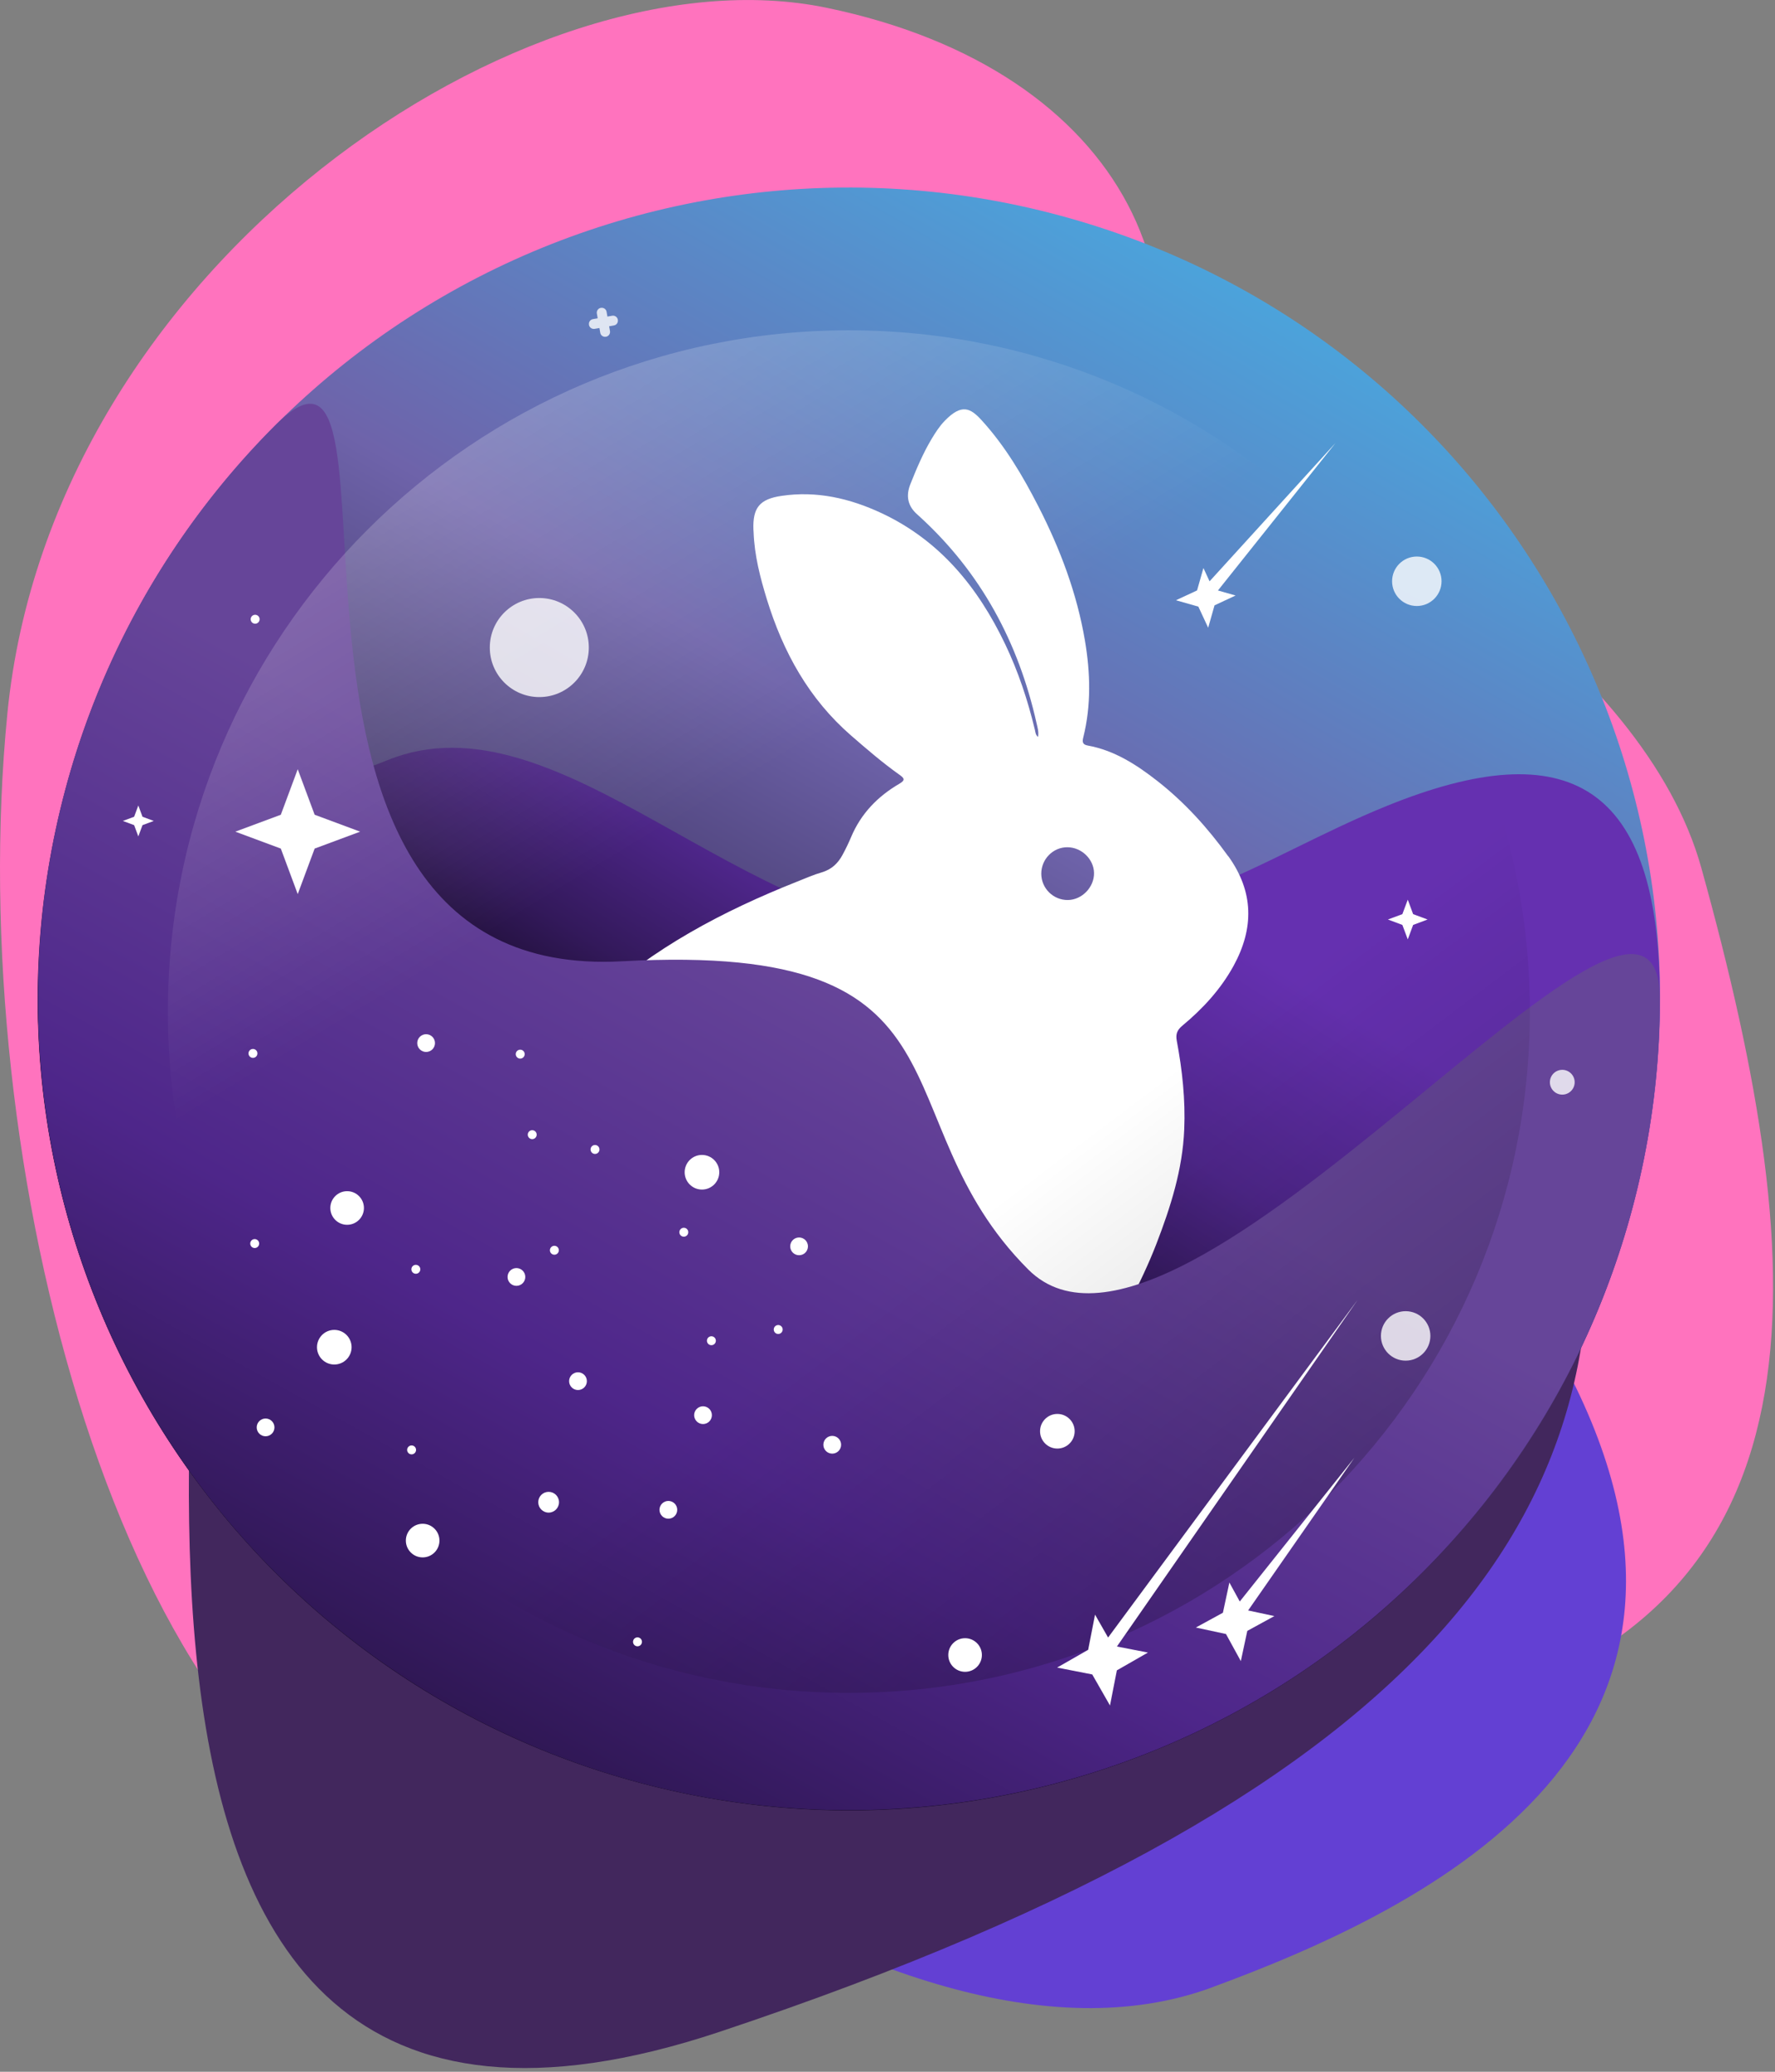 <svg width="318" height="371" viewBox="0 0 318 371" fill="none" xmlns="http://www.w3.org/2000/svg">
<rect x="0" y="0" width="318" height="371" fill="#808080" stroke="none"/>
<g clip-path="url(#clip0_1_142)">
<path d="M106.6 31.03C106.6 31.03 284.36 81.81 304.81 155.45C325.26 229.09 328.52 288.62 259.39 306.93C190.26 325.24 135.39 398.83 98.28 300.15C61.17 201.46 -25.55 77.8 106.6 31.03Z" fill="#FF73BE"/>
<path d="M198.27 93.09C221.57 53.63 201.75 12.5 148.08 1.39C94.41 -9.72 9.26 47.28 1.32 127.78C-6.62 208.28 21.68 316.64 75.23 333.7C128.78 350.76 101.65 295.2 133.33 291.01C165.01 286.82 223.38 341.52 262.14 280.97C300.9 220.42 255.7 176.39 235.69 154.8C215.68 133.21 186.35 113.29 198.28 93.09H198.27Z" fill="#FF73BE"/>
<path d="M217.06 355.91C256.45 341.44 316.48 311.9 279.99 243.86C255.62 198.42 268.42 215.4 255.5 158.58C242.59 101.75 204.68 34.37 158.32 103.65C111.96 172.93 74.22 151.67 40.41 167.63C6.6 183.58 18.79 228.01 44.72 264.48C70.65 300.94 159.15 377.19 217.06 355.92V355.91Z" fill="#6340D3"/>
<path d="M37.68 169.78C42.33 215.98 -2.84 407.73 128.88 363.86C260.6 319.99 292.23 267.42 283.17 205.17C274.11 142.91 256.03 145.06 241.05 102.27C226.07 59.49 187.18 61.81 139.85 104.46C92.52 147.11 30.82 101.55 37.68 169.78Z" fill="#42275D"/>
<path d="M292.42 216.48C271.65 293.99 191.98 339.98 114.48 319.22C36.97 298.44 -9.03 218.78 11.74 141.27C21.71 104.05 46.06 72.32 79.43 53.05C112.8 33.78 152.46 28.56 189.68 38.54C267.19 59.31 313.18 138.98 292.42 216.48Z" fill="url(#paint0_linear_1_142)"/>
<path d="M297.37 178.87C297.37 217.4 282.06 254.36 254.82 281.61C227.57 308.86 190.62 324.16 152.08 324.16C113.54 324.16 76.59 308.85 49.34 281.61C22.1 254.36 6.79 217.41 6.79 178.87C6.79 140.33 33.73 150.53 69.46 136.11C100.06 123.76 132.92 167.32 171.45 167.32C209.98 167.32 225.01 153.83 248.48 144.31C281.02 131.11 297.37 140.34 297.37 178.87Z" fill="url(#paint1_linear_1_142)"/>
<path d="M220.05 153.35C216.4 148.29 212.26 143.7 207.34 139.85C203.59 136.92 199.63 134.36 194.84 133.5C193.86 133.32 193.9 132.74 194.08 132.03C195.51 126.28 195.35 120.5 194.37 114.7C192.93 106.24 189.94 98.32 186.05 90.72C183.22 85.19 180.07 79.86 175.84 75.23C173.86 73.07 172.3 72.23 169.27 75.34C168.33 76.3 167.61 77.43 166.92 78.57C165.37 81.16 164.2 83.93 163.09 86.72C162.243 88.86 162.66 90.663 164.34 92.13C164.45 92.22 164.55 92.32 164.66 92.42C175.73 102.49 182.46 115.02 185.71 129.53C185.88 130.29 186.13 131.07 185.97 131.97C185.51 131.58 185.51 131.13 185.41 130.72C184.14 125.41 182.43 120.26 180.07 115.33C175.2 105.15 168.37 96.78 157.93 91.89C152.26 89.24 146.31 87.86 140 88.8C136.09 89.38 134.83 90.92 134.98 94.86C134.98 95 135.01 95.15 135.01 95.29C135.16 99.43 136.18 103.4 137.39 107.33C140.3 116.77 144.91 125.14 152.47 131.71C155.28 134.15 158.1 136.58 161.14 138.74C162 139.35 162.27 139.69 161.09 140.37C157.25 142.61 154.26 145.69 152.5 149.85C152.04 150.95 151.52 152.02 150.95 153.07C150.14 154.59 148.98 155.7 147.24 156.21C145.73 156.65 144.28 157.29 142.82 157.87C129.52 163.15 116.98 169.74 106.38 179.56C99.09 186.31 93.47 194.22 89.99 203.57C86.48 213.01 85.62 222.76 86.62 232.73C86.98 236.34 87.48 235.67 84.23 237.25C81.83 238.42 80.45 240.35 80.24 242.95C79.85 247.75 81.16 252.01 84.61 255.5C86.29 257.19 88.37 258.26 90.46 259.32C91.55 259.87 91.92 260.63 91.48 261.76C91.11 262.69 90.7 263.6 90.32 264.53C88.83 268.15 90.93 271.77 94.78 272.23C100.66 272.93 106.58 273.07 112.48 273.29C123.59 273.71 134.71 273.74 145.82 273.57C151.2 273.49 156.6 273.42 161.96 272.77C163.27 272.61 164.04 272.01 164.48 270.81C165.12 269.07 164.7 267.63 163.4 266.39C161.32 264.42 158.72 263.28 156.22 262C154.44 261.09 154.4 261.06 155.3 259.21C156.55 256.63 158.05 254.19 159.62 251.79C161.35 249.14 161.56 249.11 163.9 251.37C166.9 254.27 168.97 257.8 170.79 261.5C172.47 264.9 174.95 267.54 178.24 269.39C182.9 272.01 187.83 272.66 193.04 271.36C194.24 271.06 194.64 270.39 194.6 269.2C194.54 267.6 193.77 266.52 192.43 265.75C190.31 264.53 189.65 262.61 189.86 260.28C190.03 258.36 190.51 256.52 191.17 254.72C192.56 250.95 194.36 247.37 196.38 243.9C200.35 237.04 204.3 230.17 207.17 222.76C209.72 216.15 211.86 209.45 212.16 202.28C212.39 196.91 211.81 191.61 210.82 186.35C210.6 185.15 210.91 184.43 211.84 183.66C215.5 180.62 218.69 177.16 221 172.96C224.68 166.23 224.64 159.7 220.06 153.33L220.05 153.35ZM191.32 161.17C188.71 161.2 186.56 159.09 186.55 156.47C186.54 153.85 188.67 151.69 191.25 151.72C193.78 151.74 195.96 153.86 196 156.33C196.04 158.87 193.85 161.14 191.32 161.17Z" fill="white"/>
<path d="M297.37 178.87C297.37 217.4 282.06 254.36 254.82 281.61C227.57 308.86 190.62 324.16 152.08 324.16C113.54 324.16 76.59 308.85 49.34 281.61C22.1 254.36 6.79 217.41 6.79 178.87C6.79 140.33 22.1 103.38 49.34 76.13C76.59 48.88 37.99 176.18 111.51 172.14C176.75 168.56 156.97 200.09 184.22 227.34C211.47 254.59 297.37 140.34 297.37 178.87Z" fill="url(#paint2_linear_1_142)"/>
<path opacity="0.8" d="M96.62 124.83C101.519 124.83 105.49 120.859 105.49 115.96C105.49 111.061 101.519 107.09 96.62 107.09C91.721 107.09 87.75 111.061 87.75 115.96C87.75 120.859 91.721 124.83 96.62 124.83Z" fill="white"/>
<path opacity="0.8" d="M253.83 108.52C256.277 108.52 258.26 106.537 258.26 104.09C258.26 101.643 256.277 99.66 253.83 99.66C251.383 99.66 249.4 101.643 249.4 104.09C249.4 106.537 251.383 108.52 253.83 108.52Z" fill="white"/>
<path opacity="0.8" d="M109.68 56.54L108.82 56.69L108.67 55.83C108.59 55.36 108.14 55.05 107.67 55.13H107.63C107.16 55.22 106.85 55.67 106.93 56.14L107.08 57L106.22 57.15C105.75 57.23 105.44 57.68 105.52 58.15V58.19C105.61 58.66 106.06 58.97 106.53 58.89L107.39 58.74L107.54 59.6C107.62 60.07 108.07 60.38 108.54 60.3H108.58C109.05 60.21 109.36 59.76 109.28 59.29L109.13 58.43L109.99 58.28C110.46 58.2 110.77 57.75 110.69 57.28V57.24C110.6 56.77 110.15 56.46 109.68 56.54Z" fill="white"/>
<path opacity="0.8" d="M279.89 196.02C281.116 196.02 282.11 195.026 282.11 193.8C282.11 192.574 281.116 191.58 279.89 191.58C278.664 191.58 277.67 192.574 277.67 193.8C277.67 195.026 278.664 196.02 279.89 196.02Z" fill="white"/>
<path opacity="0.3" d="M152.08 303.15C219.459 303.15 274.08 248.529 274.08 181.15C274.08 113.771 219.459 59.15 152.08 59.15C84.701 59.15 30.08 113.771 30.08 181.15C30.08 248.529 84.701 303.15 152.08 303.15Z" fill="url(#paint3_linear_1_142)"/>
<path opacity="0.32" d="M152.08 303.15C219.459 303.15 274.08 248.529 274.08 181.15C274.08 113.771 219.459 59.15 152.08 59.15C84.701 59.15 30.08 113.771 30.08 181.15C30.08 248.529 84.701 303.15 152.08 303.15Z" fill="url(#paint4_linear_1_142)"/>
<path opacity="0.8" d="M251.83 243.66C254.277 243.66 256.26 241.677 256.26 239.23C256.26 236.783 254.277 234.8 251.83 234.8C249.383 234.8 247.4 236.783 247.4 239.23C247.4 241.677 249.383 243.66 251.83 243.66Z" fill="white"/>
<path d="M76.34 188.38C77.218 188.38 77.93 187.668 77.93 186.79C77.93 185.912 77.218 185.2 76.34 185.2C75.462 185.2 74.75 185.912 74.75 186.79C74.75 187.668 75.462 188.38 76.34 188.38Z" fill="white"/>
<path d="M143.16 224.78C144.038 224.78 144.75 224.068 144.75 223.19C144.75 222.312 144.038 221.6 143.16 221.6C142.282 221.6 141.57 222.312 141.57 223.19C141.57 224.068 142.282 224.78 143.16 224.78Z" fill="white"/>
<path d="M125.95 255.01C126.828 255.01 127.54 254.298 127.54 253.42C127.54 252.542 126.828 251.83 125.95 251.83C125.072 251.83 124.36 252.542 124.36 253.42C124.36 254.298 125.072 255.01 125.95 255.01Z" fill="white"/>
<path d="M92.52 230.26C93.398 230.26 94.11 229.548 94.11 228.67C94.11 227.792 93.398 227.08 92.52 227.08C91.642 227.08 90.93 227.792 90.93 228.67C90.93 229.548 91.642 230.26 92.52 230.26Z" fill="white"/>
<path d="M47.58 257.2C48.458 257.2 49.17 256.488 49.17 255.61C49.17 254.732 48.458 254.02 47.58 254.02C46.702 254.02 45.99 254.732 45.99 255.61C45.99 256.488 46.702 257.2 47.58 257.2Z" fill="white"/>
<path d="M75.72 278.89C77.382 278.89 78.73 277.542 78.73 275.88C78.73 274.218 77.382 272.87 75.72 272.87C74.058 272.87 72.71 274.218 72.71 275.88C72.71 277.542 74.058 278.89 75.72 278.89Z" fill="white"/>
<path d="M62.19 219.33C63.852 219.33 65.2 217.982 65.2 216.32C65.2 214.658 63.852 213.31 62.19 213.31C60.528 213.31 59.18 214.658 59.18 216.32C59.18 217.982 60.528 219.33 62.19 219.33Z" fill="white"/>
<path d="M172.9 299.38C174.562 299.38 175.91 298.032 175.91 296.37C175.91 294.708 174.562 293.36 172.9 293.36C171.238 293.36 169.89 294.708 169.89 296.37C169.89 298.032 171.238 299.38 172.9 299.38Z" fill="white"/>
<path d="M98.29 270.87C99.317 270.87 100.15 270.037 100.15 269.01C100.15 267.983 99.317 267.15 98.29 267.15C97.263 267.15 96.43 267.983 96.43 269.01C96.43 270.037 97.263 270.87 98.29 270.87Z" fill="white"/>
<path d="M73.74 260.44C74.182 260.44 74.54 260.082 74.54 259.64C74.54 259.198 74.182 258.84 73.74 258.84C73.298 258.84 72.94 259.198 72.94 259.64C72.94 260.082 73.298 260.44 73.74 260.44Z" fill="white"/>
<path d="M45.71 111.69C46.152 111.69 46.51 111.332 46.51 110.89C46.51 110.448 46.152 110.09 45.71 110.09C45.268 110.09 44.91 110.448 44.91 110.89C44.91 111.332 45.268 111.69 45.71 111.69Z" fill="white"/>
<path d="M45.32 189.44C45.762 189.44 46.12 189.082 46.12 188.64C46.12 188.198 45.762 187.84 45.32 187.84C44.878 187.84 44.52 188.198 44.52 188.64C44.52 189.082 44.878 189.44 45.32 189.44Z" fill="white"/>
<path d="M45.63 223.49C46.072 223.49 46.43 223.132 46.43 222.69C46.43 222.248 46.072 221.89 45.63 221.89C45.188 221.89 44.83 222.248 44.83 222.69C44.83 223.132 45.188 223.49 45.63 223.49Z" fill="white"/>
<path d="M114.21 294.81C114.652 294.81 115.01 294.452 115.01 294.01C115.01 293.568 114.652 293.21 114.21 293.21C113.768 293.21 113.41 293.568 113.41 294.01C113.41 294.452 113.768 294.81 114.21 294.81Z" fill="white"/>
<path d="M99.32 224.69C99.762 224.69 100.12 224.332 100.12 223.89C100.12 223.448 99.762 223.09 99.32 223.09C98.878 223.09 98.52 223.448 98.52 223.89C98.52 224.332 98.878 224.69 99.32 224.69Z" fill="white"/>
<path d="M93.2 189.57C93.642 189.57 94 189.212 94 188.77C94 188.328 93.642 187.97 93.2 187.97C92.758 187.97 92.4 188.328 92.4 188.77C92.4 189.212 92.758 189.57 93.2 189.57Z" fill="white"/>
<path d="M74.5 228.1C74.942 228.1 75.3 227.742 75.3 227.3C75.3 226.858 74.942 226.5 74.5 226.5C74.058 226.5 73.7 226.858 73.7 227.3C73.7 227.742 74.058 228.1 74.5 228.1Z" fill="white"/>
<path d="M127.45 240.89C127.892 240.89 128.25 240.532 128.25 240.09C128.25 239.648 127.892 239.29 127.45 239.29C127.008 239.29 126.65 239.648 126.65 240.09C126.65 240.532 127.008 240.89 127.45 240.89Z" fill="white"/>
<path d="M95.35 203.99C95.792 203.99 96.15 203.632 96.15 203.19C96.15 202.748 95.792 202.39 95.35 202.39C94.908 202.39 94.55 202.748 94.55 203.19C94.55 203.632 94.908 203.99 95.35 203.99Z" fill="white"/>
<path d="M122.51 221.46C122.952 221.46 123.31 221.102 123.31 220.66C123.31 220.218 122.952 219.86 122.51 219.86C122.068 219.86 121.71 220.218 121.71 220.66C121.71 221.102 122.068 221.46 122.51 221.46Z" fill="white"/>
<path d="M106.6 206.64C107.042 206.64 107.4 206.282 107.4 205.84C107.4 205.398 107.042 205.04 106.6 205.04C106.158 205.04 105.8 205.398 105.8 205.84C105.8 206.282 106.158 206.64 106.6 206.64Z" fill="white"/>
<path d="M139.42 238.88C139.862 238.88 140.22 238.522 140.22 238.08C140.22 237.638 139.862 237.28 139.42 237.28C138.978 237.28 138.62 237.638 138.62 238.08C138.62 238.522 138.978 238.88 139.42 238.88Z" fill="white"/>
<path d="M149.1 260.31C149.978 260.31 150.69 259.598 150.69 258.72C150.69 257.842 149.978 257.13 149.1 257.13C148.222 257.13 147.51 257.842 147.51 258.72C147.51 259.598 148.222 260.31 149.1 260.31Z" fill="white"/>
<path d="M103.55 248.92C104.428 248.92 105.14 248.208 105.14 247.33C105.14 246.452 104.428 245.74 103.55 245.74C102.672 245.74 101.96 246.452 101.96 247.33C101.96 248.208 102.672 248.92 103.55 248.92Z" fill="white"/>
<path d="M119.74 271.96C120.618 271.96 121.33 271.248 121.33 270.37C121.33 269.492 120.618 268.78 119.74 268.78C118.862 268.78 118.15 269.492 118.15 270.37C118.15 271.248 118.862 271.96 119.74 271.96Z" fill="white"/>
<path d="M59.89 244.35C61.602 244.35 62.99 242.962 62.99 241.25C62.99 239.538 61.602 238.15 59.89 238.15C58.178 238.15 56.79 239.538 56.79 241.25C56.79 242.962 58.178 244.35 59.89 244.35Z" fill="white"/>
<path d="M189.43 259.4C191.142 259.4 192.53 258.012 192.53 256.3C192.53 254.588 191.142 253.2 189.43 253.2C187.718 253.2 186.33 254.588 186.33 256.3C186.33 258.012 187.718 259.4 189.43 259.4Z" fill="white"/>
<path d="M125.76 213.02C127.472 213.02 128.86 211.632 128.86 209.92C128.86 208.208 127.472 206.82 125.76 206.82C124.048 206.82 122.66 208.208 122.66 209.92C122.66 211.632 124.048 213.02 125.76 213.02Z" fill="white"/>
<path d="M195.68 299.85L198.86 305.41L200.09 299.12L205.66 295.93L200.1 294.85L243.23 232.77L198.52 293.24L196.18 289.14L194.95 295.44L189.39 298.62L195.68 299.85Z" fill="white"/>
<path d="M220.25 283.39L219.09 288.8L214.24 291.45L219.64 292.61L222.3 297.46L223.46 292.05L228.31 289.4L223.61 288.39L242.64 261.05L222.11 286.79L220.25 283.39Z" fill="white"/>
<path d="M252.21 168.22L253.17 165.63L255.76 164.66L253.17 163.7L252.21 161.11L251.24 163.7L248.65 164.66L251.24 165.63L252.21 168.22Z" fill="white"/>
<path d="M53.34 160.11L56.37 151.96L64.52 148.93L56.37 145.9L53.34 137.75L50.31 145.9L42.16 148.93L50.31 151.96L53.34 160.11Z" fill="white"/>
<path d="M24.78 144.24L24.03 146.26L22.01 147.01L24.03 147.76L24.78 149.78L25.53 147.76L27.55 147.01L25.53 146.26L24.78 144.24Z" fill="white"/>
<path d="M239.27 79.32L216.7 104.1L215.6 101.72L214.46 105.73L210.68 107.49L214.69 108.63L216.45 112.41L217.59 108.4L221.36 106.64L218.2 105.74L239.27 79.32Z" fill="white"/>
</g>
<defs>
<linearGradient id="paint0_linear_1_142" x1="228.39" y1="45.63" x2="116.45" y2="241.14" gradientUnits="userSpaceOnUse">
<stop stop-color="#49A8DF"/>
<stop offset="0.49" stop-color="#6E63AA"/>
<stop offset="1" stop-color="#170B28"/>
</linearGradient>
<linearGradient id="paint1_linear_1_142" x1="182.8" y1="144.43" x2="136.12" y2="218.5" gradientUnits="userSpaceOnUse">
<stop stop-color="#6530B0"/>
<stop offset="0.42" stop-color="#4E268A"/>
<stop offset="0.7" stop-color="#33195B"/>
<stop offset="1" stop-color="#0F071A"/>
</linearGradient>
<linearGradient id="paint2_linear_1_142" x1="152.86" y1="177.46" x2="56.21" y2="351.85" gradientUnits="userSpaceOnUse">
<stop stop-color="#664599"/>
<stop offset="0.42" stop-color="#4E268A"/>
<stop offset="0.7" stop-color="#33195B"/>
<stop offset="1" stop-color="#170B28"/>
</linearGradient>
<linearGradient id="paint3_linear_1_142" x1="253.66" y1="315.74" x2="178.08" y2="215.59" gradientUnits="userSpaceOnUse">
<stop/>
<stop offset="1" stop-opacity="0"/>
</linearGradient>
<linearGradient id="paint4_linear_1_142" x1="65.5" y1="37.7" x2="128.8" y2="142.58" gradientUnits="userSpaceOnUse">
<stop stop-color="white"/>
<stop offset="1" stop-color="white" stop-opacity="0"/>
</linearGradient>
<clipPath id="clip0_1_142">
<rect width="317.65" height="370.33" fill="white"/>
</clipPath>
</defs>
</svg>
